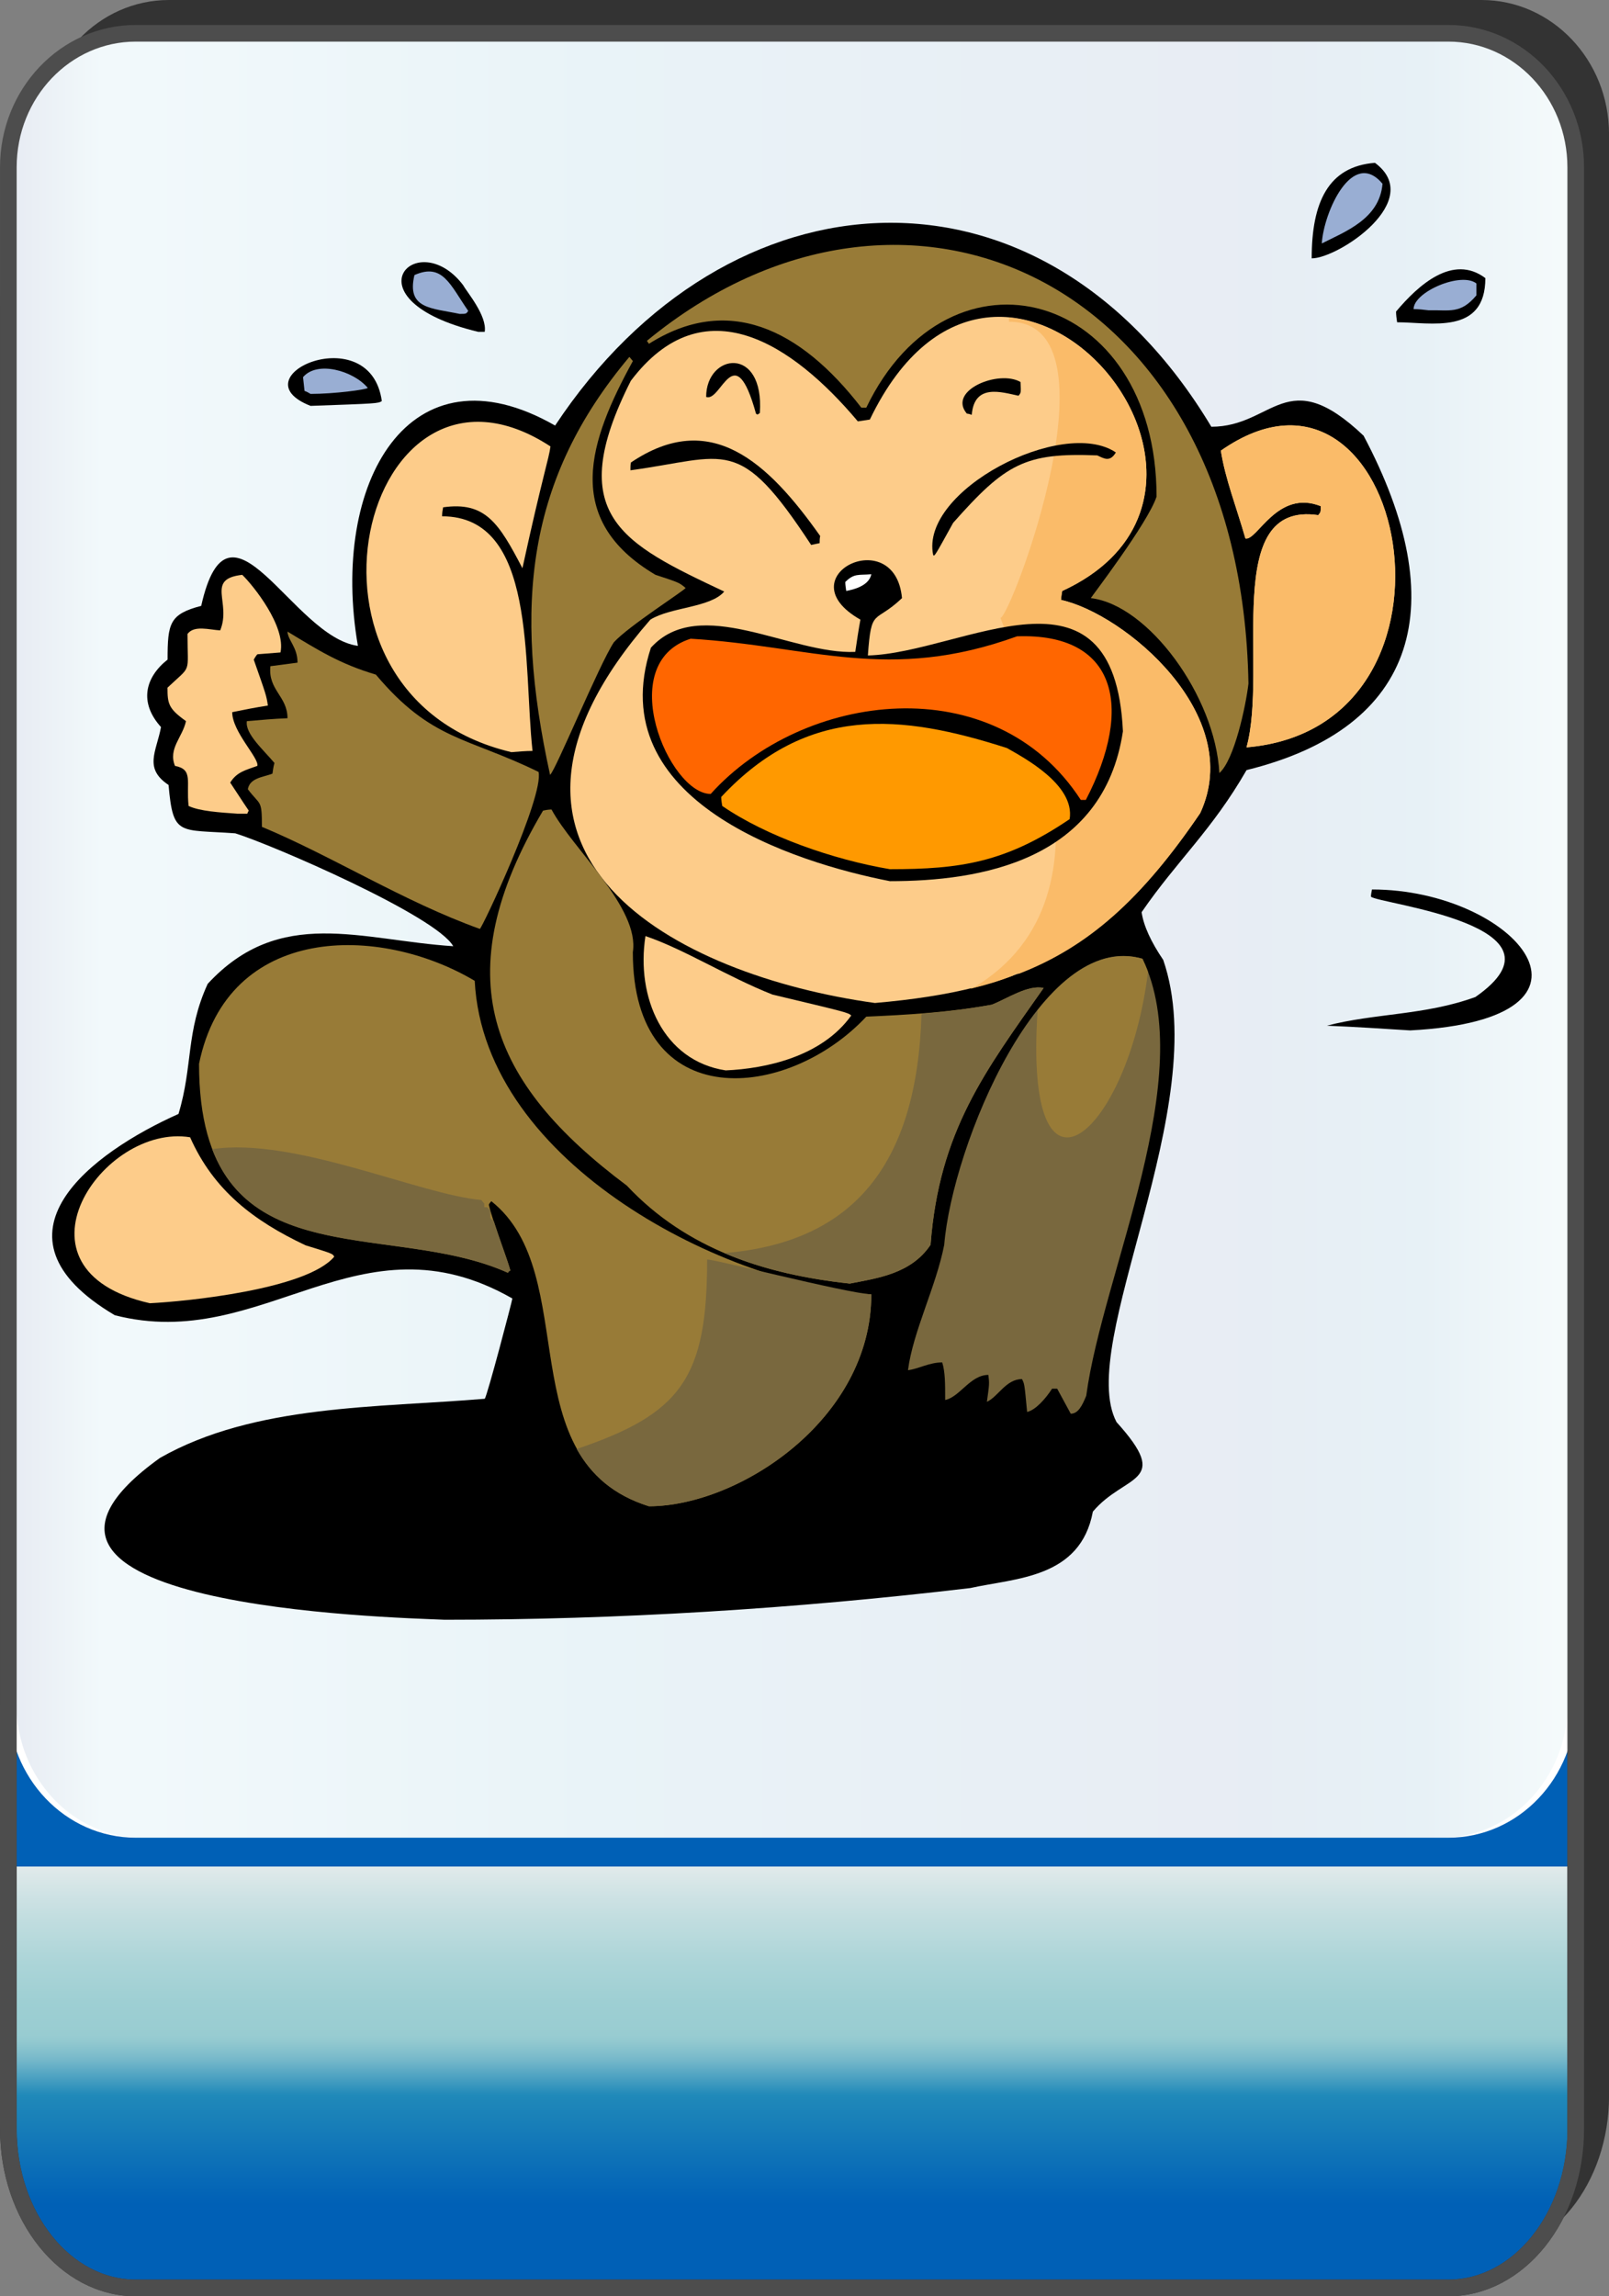<?xml version="1.0" encoding="utf-8"?>
<!-- Generator: Adobe Illustrator 12.0.0, SVG Export Plug-In . SVG Version: 6.00 Build 51448)  -->
<!DOCTYPE svg PUBLIC "-//W3C//DTD SVG 1.1//EN" "http://www.w3.org/Graphics/SVG/1.1/DTD/svg11.dtd">
<svg  version="1.1"
	 xmlns:x="http://ns.adobe.com/Extensibility/1.0/" xmlns:i="http://ns.adobe.com/AdobeIllustrator/10.0/" xmlns:graph="http://ns.adobe.com/Graphs/1.0/" i:viewOrigin="-0.2363 65" i:rulerOrigin="0 0" i:pageBounds="0 65 45 0"
	 xmlns="http://www.w3.org/2000/svg" xmlns:xlink="http://www.w3.org/1999/xlink" xmlns:a="http://ns.adobe.com/AdobeSVGViewerExtensions/3.0/"
	 width="45.73" height="65.236" viewBox="0 0 45.73 65.236" overflow="visible" enable-background="new 0 0 45.73 65.236"
	 xml:space="preserve">
<rect x="0" y="0" width="45.73" height="65.236" fill="#808080" stroke="none"/>
<g id="图层_1" i:layer="yes" i:dimmedPercent="50" i:rgbTrio="#4F008000FFFF">
	<g>
		<g i:knockout="Off">
			<path fill="#333333" d="M1.182,47.468v12.076c0,2.491,1.621,4.511,3.619,4.511h37.308c2.001,0,3.622-2.02,3.622-4.511l0,0V3.807
				C45.73,1.705,44.106,0,42.108,0H4.801C2.803,0,1.182,1.705,1.182,3.807l0,0v43.652C1.182,47.46,1.182,47.465,1.182,47.468z"/>
			
				<linearGradient id="XMLID_3_" gradientUnits="userSpaceOnUse" x1="-41.702" y1="22.012" x2="-41.702" y2="82.758" gradientTransform="matrix(1 0 0 -1 64.215 87.012)">
				<stop  offset="0.039" style="stop-color:#0060B6"/>
				<stop  offset="0.09" style="stop-color:#2089B9"/>
				<stop  offset="0.099" style="stop-color:#4FA3C2"/>
				<stop  offset="0.107" style="stop-color:#77B9CA"/>
				<stop  offset="0.114" style="stop-color:#8FC7CF"/>
				<stop  offset="0.118" style="stop-color:#98CCD1"/>
				<stop  offset="0.134" style="stop-color:#9ECFD3"/>
				<stop  offset="0.156" style="stop-color:#AFD6D9"/>
				<stop  offset="0.181" style="stop-color:#CBE1E3"/>
				<stop  offset="0.197" style="stop-color:#E1EAEB"/>
				<a:midPointStop  offset="0.039" style="stop-color:#0060B6"/>
				<a:midPointStop  offset="0.5" style="stop-color:#0060B6"/>
				<a:midPointStop  offset="0.09" style="stop-color:#2089B9"/>
				<a:midPointStop  offset="0.5" style="stop-color:#2089B9"/>
				<a:midPointStop  offset="0.099" style="stop-color:#4FA3C2"/>
				<a:midPointStop  offset="0.5" style="stop-color:#4FA3C2"/>
				<a:midPointStop  offset="0.107" style="stop-color:#77B9CA"/>
				<a:midPointStop  offset="0.5" style="stop-color:#77B9CA"/>
				<a:midPointStop  offset="0.114" style="stop-color:#8FC7CF"/>
				<a:midPointStop  offset="0.5" style="stop-color:#8FC7CF"/>
				<a:midPointStop  offset="0.118" style="stop-color:#98CCD1"/>
				<a:midPointStop  offset="0.5" style="stop-color:#98CCD1"/>
				<a:midPointStop  offset="0.134" style="stop-color:#9ECFD3"/>
				<a:midPointStop  offset="0.5" style="stop-color:#9ECFD3"/>
				<a:midPointStop  offset="0.156" style="stop-color:#AFD6D9"/>
				<a:midPointStop  offset="0.5" style="stop-color:#AFD6D9"/>
				<a:midPointStop  offset="0.181" style="stop-color:#CBE1E3"/>
				<a:midPointStop  offset="0.5" style="stop-color:#CBE1E3"/>
				<a:midPointStop  offset="0.197" style="stop-color:#E1EAEB"/>
			</linearGradient>
			<path fill="url(#XMLID_3_)" d="M44.787,60.488c0,2.492-1.625,4.512-3.619,4.512H3.857c-1.998,0-3.619-2.02-3.619-4.512V8.765
				c0-2.49,1.621-4.511,3.619-4.511h37.308c2.001,0,3.619,2.021,3.619,4.511v51.724H44.787z"/>
			<path fill="none" stroke="#333333" stroke-width="0.473" d="M44.787,60.488c0,2.492-1.625,4.512-3.619,4.512H3.857
				c-1.998,0-3.619-2.02-3.619-4.512V8.765c0-2.49,1.621-4.511,3.619-4.511h37.308c2.001,0,3.619,2.021,3.619,4.511v51.724H44.787z"
				/>
			<path fill="#FFFFFF" d="M0.237,4.752c0-2.101,1.623-3.807,3.62-3.807h37.308c2.001,0,3.619,1.705,3.619,3.807v43.651
				c0,2.103-1.622,3.806-3.619,3.806H3.857c-1.999,0-3.62-1.703-3.62-3.807V4.752L0.237,4.752z"/>
			
				<linearGradient id="XMLID_4_" gradientUnits="userSpaceOnUse" x1="2.553" y1="25.232" x2="46.645" y2="25.232" gradientTransform="matrix(-1 0 0 1 47.109 1.345)">
				<stop  offset="0" style="stop-color:#A2D8E0"/>
				<stop  offset="0.09" style="stop-color:#1878AD"/>
				<stop  offset="0.213" style="stop-color:#194D91"/>
				<stop  offset="0.64" style="stop-color:#2B90BD"/>
				<stop  offset="0.944" style="stop-color:#82CBDE"/>
				<stop  offset="1" style="stop-color:#1A478D"/>
				<a:midPointStop  offset="0" style="stop-color:#A2D8E0"/>
				<a:midPointStop  offset="0.5" style="stop-color:#A2D8E0"/>
				<a:midPointStop  offset="0.09" style="stop-color:#1878AD"/>
				<a:midPointStop  offset="0.5" style="stop-color:#1878AD"/>
				<a:midPointStop  offset="0.213" style="stop-color:#194D91"/>
				<a:midPointStop  offset="0.5" style="stop-color:#194D91"/>
				<a:midPointStop  offset="0.64" style="stop-color:#2B90BD"/>
				<a:midPointStop  offset="0.5" style="stop-color:#2B90BD"/>
				<a:midPointStop  offset="0.944" style="stop-color:#82CBDE"/>
				<a:midPointStop  offset="0.5" style="stop-color:#82CBDE"/>
				<a:midPointStop  offset="1" style="stop-color:#1A478D"/>
			</linearGradient>
			<path i:isolated="yes" i:knockout="Off" opacity="0.1" fill="url(#XMLID_4_)" enable-background="new    " d="M0.464,4.752
				c0-2.101,1.602-3.807,3.579-3.807h36.934c1.977,0,3.58,1.705,3.58,3.807v43.651c0,2.103-1.604,3.806-3.58,3.806H4.042
				c-1.975,0-3.577-1.703-3.577-3.807L0.464,4.752L0.464,4.752z"/>
			<path fill="none" stroke="#4D4D4D" stroke-width="0.473" d="M0.237,48.413v12.075C0.237,62.98,1.86,65,3.857,65h37.308
				c2.001,0,3.619-2.02,3.619-4.512V4.752c0-2.102-1.622-3.806-3.619-3.806H3.857c-1.998,0-3.62,1.705-3.62,3.806v43.651
				C0.235,48.406,0.237,48.409,0.237,48.413z"/>
		</g>
		<g>
			<path i:knockout="Off" d="M12.636,46.017c-1.498-0.067-13.999-0.356-8.09-4.597c2.683-1.528,6.194-1.424,9.231-1.681
				c0.072-0.084,0.785-2.798,0.785-2.849c-4.364-2.493-7.076,1.562-11.3,0.475c-3.84-2.271-0.628-4.631,1.811-5.718
				c0.415-1.374,0.202-2.323,0.83-3.696c2.053-2.221,4.352-1.239,6.979-1.069c-0.486-0.866-5.152-2.884-6.194-3.207
				c-1.599-0.118-1.769,0.102-1.897-1.374c-0.715-0.475-0.344-0.95-0.215-1.645c-0.628-0.696-0.455-1.409,0.187-1.917
				c0-1.036,0.057-1.29,0.956-1.527c0.799-3.562,2.583,0.883,4.453,1.137c-0.799-4.631,1.455-8.634,5.605-6.259
				c4.896-7.396,13.845-7.973,18.651,0.034c1.771,0,2.129-1.832,4.327,0.254c2.537,4.785,1.567,8.295-3.326,9.5
				c-0.985,1.714-1.968,2.562-2.983,4.037c0.057,0.391,0.27,0.848,0.615,1.357c1.439,4.172-2.499,10.909-1.328,13.129
				c1.597,1.765,0.241,1.459-0.672,2.544c-0.355,1.9-2.198,1.885-3.481,2.171C22.555,45.711,17.56,46.017,12.636,46.017z"/>
			<path i:knockout="Off" fill="#FDCC8A" d="M4.259,37.025c-4.208-0.948-1.339-5.123,1.144-4.715c0.67,1.511,1.81,2.375,3.281,3.069
				c0.772,0.238,0.772,0.238,0.815,0.324C8.711,36.637,5.274,36.975,4.259,37.025L4.259,37.025z M35.427,21.233
				c0.627-2.257-0.729-7.006,2.039-6.598c0.071-0.085,0.071-0.085,0.071-0.255c-1.239-0.492-1.809,1.001-2.141,0.917
				c-0.257-0.899-0.57-1.68-0.698-2.494C39.935,9.139,42.246,20.657,35.427,21.233L35.427,21.233z M24.866,28.495
				c4.281-0.373,6.592-1.511,9.246-5.396c1.299-2.799-2.17-5.666-3.953-6.055c0-0.086,0.016-0.171,0.03-0.255
				c6.449-2.969-1.771-12.553-5.467-4.869c-0.113,0.017-0.23,0.035-0.341,0.051c-1.856-2.205-4.383-3.885-6.452-1.153
				c-1.926,3.817-0.257,4.614,2.654,5.988c-0.385,0.458-1.525,0.44-2.099,0.798C12.651,24.286,19.229,27.714,24.866,28.495
				L24.866,28.495z M14.535,21.369c-6.865-1.629-4.211-12.163,1.11-8.686c-0.041,0.339-0.227,0.849-0.797,3.46
				c-0.672-1.289-1.057-1.899-2.254-1.73c-0.016,0.086-0.03,0.17-0.03,0.255c2.699,0,2.299,4.189,2.571,6.666
				C14.933,21.335,14.735,21.353,14.535,21.369L14.535,21.369z M6.743,23.117c0.086,0,0.185,0,0.285,0
				c0.015-0.036,0.028-0.069,0.043-0.086c-0.187-0.271-0.356-0.542-0.528-0.797c0.187-0.305,0.442-0.355,0.771-0.475
				C7.37,21.538,6.6,20.792,6.6,20.233c0.329-0.068,0.67-0.136,1.014-0.188C7.57,19.758,7.57,19.758,7.212,18.74
				c0.03-0.052,0.058-0.103,0.103-0.152c0.212-0.018,0.428-0.035,0.657-0.052c0.155-0.746-0.772-1.9-1.087-2.205
				c-1.054,0.118-0.298,0.781-0.627,1.578c-0.313-0.018-0.742-0.153-0.929,0.102c0,1.17,0.13,0.864-0.569,1.526
				c0,0.458,0.029,0.595,0.526,0.95c-0.097,0.458-0.512,0.779-0.313,1.272c0.528,0.102,0.313,0.442,0.387,1.138
				C5.673,23.048,6.258,23.082,6.743,23.117z"/>
			<path i:knockout="Off" fill="#FDCC8A" d="M20.626,30.41c-1.782-0.271-2.553-2.086-2.281-3.816
				c1.099,0.372,2.326,1.154,3.61,1.662c2.141,0.51,2.141,0.51,2.239,0.594C23.355,30.021,21.77,30.359,20.626,30.41z"/>
			<path i:knockout="Off" d="M40.078,29.274c-0.8-0.051-1.585-0.102-2.367-0.134c1.367-0.358,2.779-0.29,4.222-0.815
				c2.926-2.036-2.753-2.645-2.968-2.85c0-0.067,0.015-0.136,0.029-0.205C43.062,25.27,46.241,28.952,40.078,29.274z"/>
			<path i:knockout="Off" fill="#987B37" d="M13.637,26.39c-2.171-0.779-4.197-2.069-6.193-2.899c0-0.797-0.043-0.594-0.4-1.069
				c0.057-0.322,0.427-0.34,0.699-0.442c0.015-0.102,0.028-0.203,0.057-0.304c-0.313-0.374-0.841-0.832-0.784-1.188
				c0.386-0.033,0.771-0.069,1.155-0.083c0-0.628-0.557-0.798-0.486-1.478c0.258-0.033,0.515-0.068,0.771-0.101
				c0-0.441-0.271-0.628-0.285-0.882c0.872,0.526,1.482,0.916,2.512,1.222c1.584,1.881,2.582,1.765,4.624,2.765
				C15.461,22.641,13.678,26.424,13.637,26.39z"/>
			<path i:knockout="Off" fill="#987B37" d="M15.634,22.014c-1.057-4.818-0.657-8.414,2.254-11.875
				c0.03,0.034,0.058,0.068,0.099,0.119c-1.238,2.256-2.024,4.495,0.643,6.073c0.672,0.22,0.672,0.22,0.856,0.373
				c-0.026,0.067-1.624,1.085-2.039,1.543C17.031,18.875,15.789,21.895,15.634,22.014z"/>
			<path i:knockout="Off" fill="#79683E" d="M30.432,40.164c-0.129-0.237-0.257-0.475-0.386-0.712c-0.057,0-0.099,0-0.144,0
				c-0.185,0.287-0.472,0.61-0.71,0.661c-0.075-0.797-0.075-0.797-0.146-0.933c-0.457,0-0.684,0.509-0.997,0.645
				c0.071-0.509,0.071-0.509,0.042-0.764c-0.514,0-0.812,0.628-1.228,0.713c0-0.475,0-0.797-0.084-1.068
				c-0.373,0-0.671,0.185-0.973,0.221c0.143-1.104,0.8-2.377,1.03-3.562c0.227-2.801,2.752-8.976,5.634-8.127
				c1.612,3.326-1.126,8.907-1.598,12.417C30.76,39.927,30.646,40.164,30.432,40.164z"/>
			<path i:knockout="Off" fill="#987B37" d="M24.152,36.467c-2.368-0.254-4.637-0.968-6.336-2.783
				c-3.923-2.935-5.165-5.953-2.383-10.653c0.072-0.017,0.158-0.033,0.242-0.033c0.612,1.137,2.511,2.797,2.311,4.054
				c0,4.647,4.398,4.222,6.635,1.831c1.116-0.049,2.344-0.117,3.568-0.339c0.43-0.169,1.029-0.575,1.472-0.475
				c-1.657,2.358-2.968,4.056-3.213,7.296C25.893,36.195,24.923,36.314,24.152,36.467z"/>
			<path i:knockout="Off" fill="#987B37" d="M18.443,42.793c-4.024-1.271-1.854-6.58-4.479-8.667
				c-0.03,0.034-0.06,0.068-0.071,0.101c0.14,0.577,0.525,1.526,0.611,1.867c-0.026,0.016-0.057,0.032-0.068,0.066
				c-3.498-1.578-8.779,0.323-8.779-5.937c0.815-3.986,5.124-3.969,7.835-2.358c0.271,5.259,7.276,8.685,11.271,8.907
				C24.765,40.333,20.984,42.793,18.443,42.793z"/>
			<path i:knockout="Off" fill="#987B37" d="M34.656,21.962c-0.116-2.187-2.027-4.783-3.654-4.969c0-0.017,1.627-2.137,1.869-2.884
				c0-5.851-5.879-7.463-8.25-2.527c-0.054,0-0.096,0-0.141,0c-1.756-2.273-3.81-3.223-6.037-1.814
				c-0.026-0.034-0.042-0.069-0.057-0.085c7.336-6.039,16.896-1.714,17.097,9.737C35.411,20.045,35.083,21.588,34.656,21.962z"/>
			<path i:knockout="Off" d="M8.827,11.531C6.7,10.7,10.524,9.021,10.852,11.395C10.739,11.463,10.739,11.463,8.827,11.531z"/>
			<path i:knockout="Off" fill="#99AED3" d="M8.827,11.191c-0.059-0.034-0.116-0.068-0.172-0.085
				c-0.014-0.135-0.028-0.272-0.042-0.391c0.399-0.475,1.428-0.186,1.84,0.306C10.396,11.072,9.499,11.191,8.827,11.191z"/>
			<path i:knockout="Off" d="M13.592,9.428c-3.81-0.917-1.741-3.054-0.427-1.324c0.099,0.187,0.684,0.865,0.611,1.324
				C13.708,9.428,13.651,9.428,13.592,9.428z"/>
			<path i:knockout="Off" d="M39.708,9.156c-0.015-0.102-0.03-0.205-0.03-0.305c0.628-0.747,1.612-1.646,2.538-0.95
				C42.216,9.529,40.66,9.156,39.708,9.156z"/>
			<path i:knockout="Off" fill="#99AED3" d="M13.063,8.918c-0.798-0.169-1.514-0.136-1.284-1.103c0.8-0.356,1.012,0.271,1.528,1.017
				C13.251,8.918,13.251,8.918,13.063,8.918z"/>
			<path i:knockout="Off" d="M37.28,7.34c0-1.594,0.472-2.612,1.798-2.714C40.521,5.695,38.039,7.34,37.28,7.34z"/>
			<path i:knockout="Off" fill="#99AED3" d="M37.567,6.917c0.057-0.899,0.872-2.714,1.726-1.697
				C39.209,6.221,38.236,6.577,37.567,6.917z"/>
			<path i:knockout="Off" fill="#FABB69" d="M28.676,9.021v0.017v0.102c3.239,0,0.042,8.414-0.242,8.414
				c0.514,1.391,3.693,7.837-0.758,10.5h-0.084v0.034c0.427-0.103,0.827-0.222,1.2-0.373c0.068-0.069,0.084-0.052,0.17-0.052
				c1.968-0.761,3.497-2.12,5.15-4.562c1.299-2.799-2.17-5.666-3.953-6.055c0-0.086,0.016-0.171,0.03-0.255
				C34.74,14.703,31.987,9.308,28.676,9.021L28.676,9.021z M35.427,21.233c0.627-2.257-0.729-7.006,2.039-6.598
				c0.071-0.085,0.071-0.085,0.071-0.255c-1.239-0.492-1.809,1.001-2.141,0.917c-0.257-0.899-0.57-1.68-0.698-2.494
				C39.935,9.139,42.246,20.657,35.427,21.233z"/>
			<path i:knockout="Off" d="M25.293,25.034c-2.711-0.527-8.22-2.274-6.793-6.633c1.386-1.528,3.983,0.203,5.808,0.119
				c0.045-0.305,0.09-0.611,0.146-0.916c-2.156-1.223,0.982-2.766,1.182-0.611c-0.785,0.747-0.871,0.238-0.97,1.629
				c2.699-0.069,7.008-3.02,7.249,2.155C31.36,24.473,27.834,25.034,25.293,25.034z"/>
			<path i:knockout="Off" fill="#FF9900" d="M25.293,24.694c-1.609-0.272-3.509-0.933-4.766-1.797
				c-0.015-0.085-0.029-0.17-0.029-0.255c2.457-2.629,5.108-2.357,8.121-1.39c0.441,0.254,1.94,1.033,1.782,2.019
				C28.577,24.507,27.293,24.694,25.293,24.694z"/>
			<path i:knockout="Off" fill="#FF6600" d="M30.718,22.726c-2.454-3.783-7.892-3.087-10.519-0.17c-1.183,0-2.768-3.714-0.57-4.41
				c3.425,0.204,5.622,1.255,9.276-0.068c2.81-0.102,3.339,1.985,1.956,4.648C30.802,22.726,30.76,22.726,30.718,22.726z"/>
			<path i:knockout="Off" fill="#FFFFFF" d="M24.051,16.789c-0.012-0.084-0.027-0.169-0.027-0.255
				c0.257-0.254,0.374-0.187,0.741-0.22C24.695,16.653,24.239,16.754,24.051,16.789z"/>
			<path i:knockout="Off" d="M26.523,15.771c-0.389-1.832,3.681-3.935,5.191-2.917c-0.17,0.288-0.34,0.169-0.528,0.084
				c-2.054-0.084-2.609,0.237-4.097,1.917C26.564,15.806,26.564,15.806,26.523,15.771z"/>
			<path i:knockout="Off" d="M23.054,15.482c-2.069-3.154-2.383-2.494-5.136-2.121c0-0.083,0-0.152,0.012-0.22
				c2.258-1.526,3.882-0.033,5.381,2.087c-0.016,0.068-0.016,0.135-0.016,0.203C23.209,15.449,23.125,15.465,23.054,15.482z"/>
			<path i:knockout="Off" d="M21.486,11.751c-0.615-2.222-0.988-0.306-1.416-0.475c0-1.239,1.657-1.476,1.526,0.457
				C21.527,11.785,21.527,11.785,21.486,11.751z"/>
			<path i:knockout="Off" d="M27.479,11.751c-0.559-0.661,0.913-1.256,1.525-0.898c0.016,0.305,0.016,0.305-0.057,0.39
				c-0.483-0.102-1.257-0.356-1.328,0.542C27.562,11.768,27.521,11.751,27.479,11.751z"/>
			<path i:knockout="Off" fill="#99AED3" d="M40.606,8.816c-0.143-0.018-0.286-0.034-0.43-0.034c0-0.492,1.355-1.069,1.785-0.729
				c0,0.102,0,0.22,0,0.339C41.506,8.935,41.192,8.799,40.606,8.816z"/>
			<path i:knockout="Off" fill="#79683E" d="M20.098,35.787c0,3.359-0.737,4.377-3.708,5.379c0.412,0.729,1.026,1.305,2.054,1.627
				c2.541,0,6.321-2.46,6.321-6.021C24.039,36.738,20.029,35.704,20.098,35.787z"/>
			<path i:knockout="Off" fill="#79683E" d="M26.191,28.799c-0.125,4.257-1.911,6.498-5.607,6.801
				c1.114,0.477,2.326,0.73,3.568,0.866c0.771-0.152,1.74-0.271,2.296-1.102c0.245-3.24,1.556-4.938,3.213-7.296
				c-0.442-0.1-1.042,0.306-1.472,0.475C27.521,28.662,26.849,28.749,26.191,28.799z"/>
			<path i:knockout="Off" fill="#987B37" d="M29.491,28.698c0.868-1.102,1.896-1.765,2.979-1.46
				c0.057,0.119,0.116,0.255,0.158,0.373C32.059,32.242,29.076,34.854,29.491,28.698z"/>
			<path i:knockout="Off" fill="#79683E" d="M14.033,34.686c0.174,0.542,0.403,1.154,0.472,1.408
				c-0.026,0.016-0.057,0.032-0.068,0.066c-2.94-1.32-7.138-0.187-8.407-3.512c2.324-0.355,5.894,1.29,7.648,1.444l0.087,0.103
				v0.102h0.084l0.086,0.102v0.102v0.102l0.087,0.085H14.033z"/>
		</g>
	</g>
</g>
</svg>
